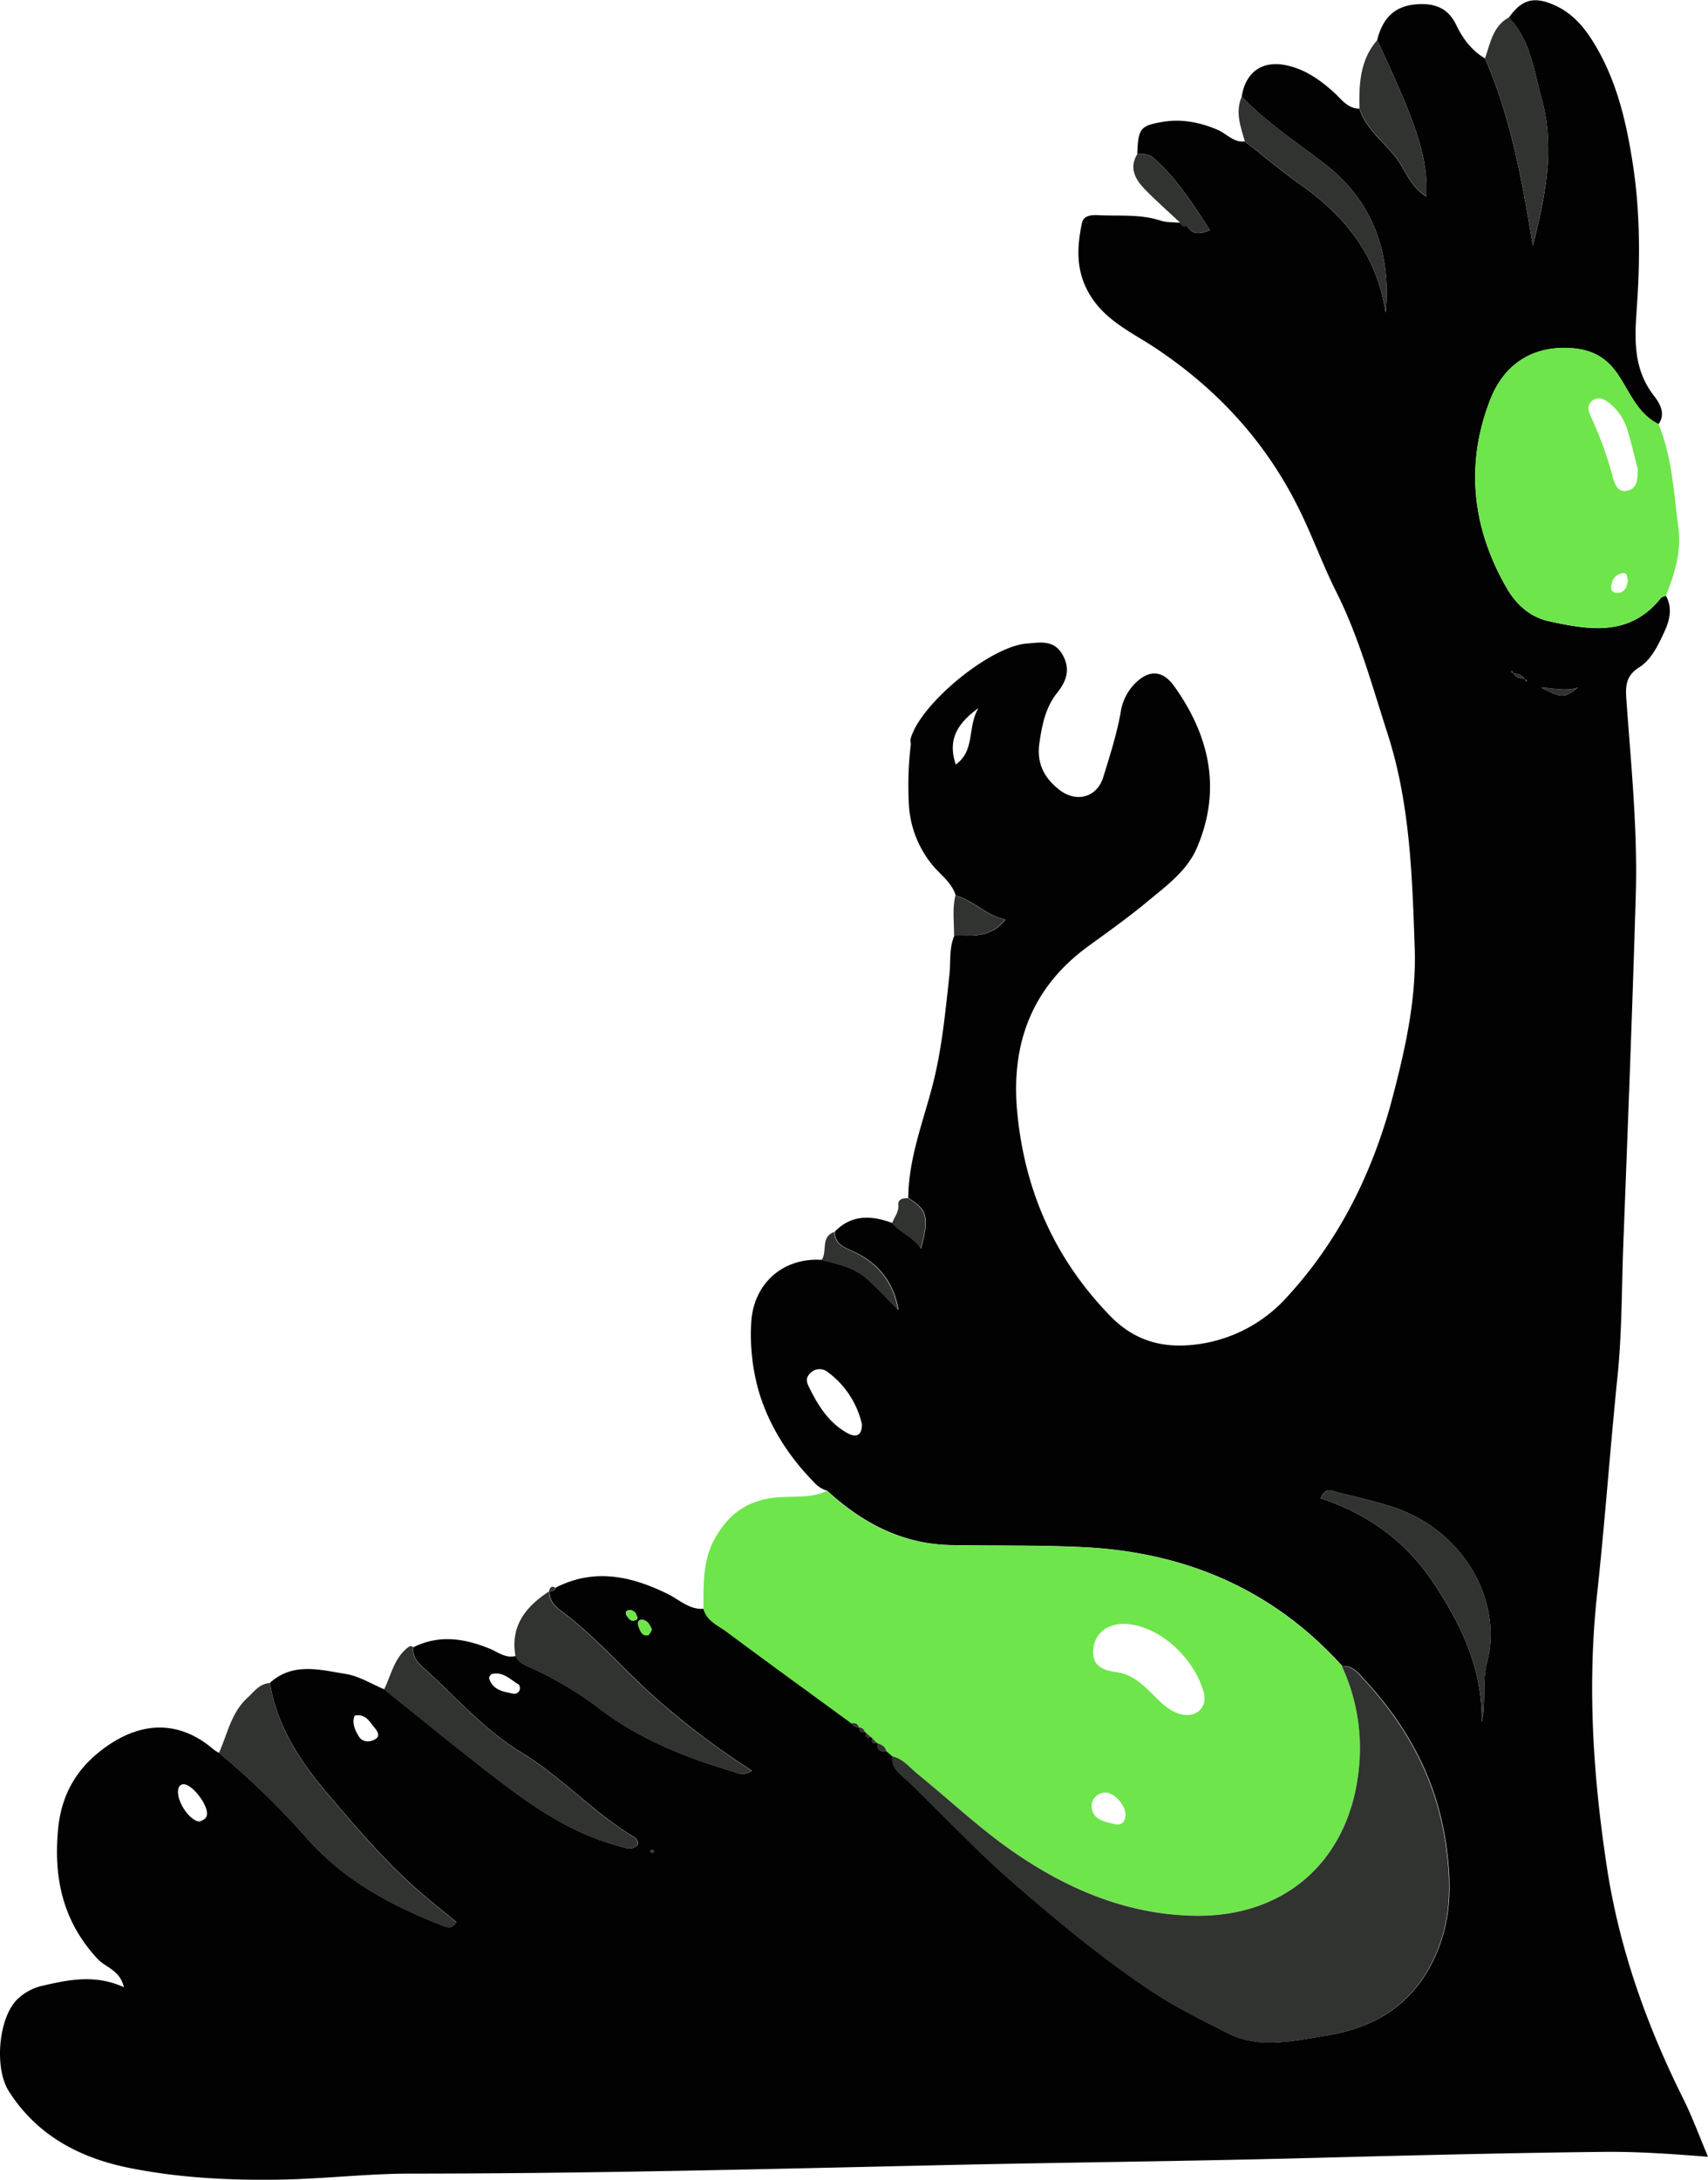 <svg xmlns="http://www.w3.org/2000/svg" viewBox="0 0 598.9 764.1"><defs><style>.cls-1{fill:#020202;}.cls-2{fill:#6ee54b;}.cls-3{fill:#313330;}</style></defs><g id="Layer_2" data-name="Layer 2"><g id="Layer_1-2" data-name="Layer 1"><path class="cls-1" d="M482.9,14.07c1.79-7.29,5.78-12,13.83-12.56,6.27-.45,11,1.22,13.87,7.21,2.3,4.76,5.39,9,10.12,11.75,9.11,21,13.12,43.27,16.75,65.72,4.4-17.29,7.94-34.54,3-52-2.73-9.71-3.83-20.24-11.4-28,4.55-6.47,8.87-7.6,16.17-4.3,7,3.17,11.33,9,14.94,15.39,6.92,12.17,10.06,25.64,12.22,39.29,2.56,16.14,2.76,32.4,1.71,48.7-.74,11.52-2.19,23.09,5.79,33.4,1.65,2.13,4.51,6.18,1.63,10-7.37-3.66-10.06-11.29-14.26-17.48s-9.51-8.73-16.64-9.16c-12.54-.76-23,5-28.1,18.12-8.83,22.67-6.36,45.07,5.9,66.2,3.31,5.7,8.23,10,14.57,11.41,14.16,3.11,28.49,5.57,39.36-8.09.36-.46,1.19-.55,1.8-.81,2.44,4.51,1.24,8.82-.76,13.06-2.14,4.55-4.47,9.42-8.6,12-5,3.13-4.83,7-4.49,11.73,1.62,22.59,3.93,45.17,3.27,67.84-1.2,40.94-2.81,81.87-4.38,122.8-.58,15.3-.45,30.62-2,45.9-2.61,25.51-4.42,51.09-7.18,76.57-3.48,32-1.43,63.79,3.39,95.53,4.38,28.89,14.05,55.91,27.06,81.92,3,6.1,5.37,12.57,8.44,19.85-12.78-1-24.69-1.85-36.65-1.72-35.62.4-71.25,1.32-106.85,2.25-41.2,1.06-82.41,1.45-123.61,2.37-62.6,1.39-125.2,3-187.83,3-15.3,0-30.55,1.87-45.88,2.11-17.73.29-35.31-.62-52.67-4.09S13,748.65,3.09,733.07c-5.17-8.12-3.64-25.75,3-32.23a18.43,18.43,0,0,1,9.11-4.8c9.31-2.18,18.48-3.89,28.25.58-1.47-6.14-6.46-6.89-9.3-10-12.06-13-15.43-28.25-13.78-45.42,1.21-12.56,6.84-21.87,17.11-29.07,12.88-9,25.95-8.83,37.6,1.3a12.32,12.32,0,0,0,1.67,1,274.51,274.51,0,0,1,30.62,29.69c13.23,15,29.94,24,48.13,31,1.49.57,3.17,1.14,4.48-1.39-4.68-3.88-9.56-7.7-14.19-11.8-11.24-10-20.94-21.42-30.63-32.82s-18.1-23.82-20.5-39.2c8.1-7.31,17.58-4.54,26.58-3.11,4.66.74,9,3.52,13.48,5.37,12.1,9.67,24.09,19.49,36.34,29C185,632,199.23,642.32,216.61,647c2.46.67,4.91,1.88,7-.27a2.4,2.4,0,0,0-1.28-2.76c-14.24-8.54-25.38-21.09-39.68-29.76-12.41-7.51-22.25-18.72-33-28.52-2.42-2.19-5.19-4.34-4.68-8.26,9-4.46,17.72-3.12,26.6.45,2.94,1.18,5.69,3.57,9.28,2.61,1,2.46,3.27,3.18,5.35,4.14a125.08,125.08,0,0,1,23.92,14.26c14,10.72,29.89,17,46.5,22,2.08.63,4.12,1.9,7-.24a265,265,0,0,1-29.69-21.93c-13.08-10.82-23.79-24.14-37.45-34.26-2.22-1.65-3.87-3.65-3.85-6.61l0,0a2,2,0,0,0,2.23-1.31c13.59-6.94,26.55-4.05,39.41,2.29,4,2,7.48,5.52,12.5,5.12,1.13,4.29,5.12,5.81,8.17,8.08,14.53,10.82,29.21,21.44,43.83,32.13a2.08,2.08,0,0,0,2.48,1.25l.07.06c0,1.44.68,2,2.1,1.62l.25.21c-.26,1.55.31,2.11,1.83,1.55l.41.4c-.5,1.59.06,2.1,1.62,1.6l.32.24c-.6,2.77,1.23,2.82,3.13,2.8l2,1.73c-.56,4.46,3,6.43,5.56,8.86,12.42,12,24.18,24.59,37.28,35.93,15.33,13.27,30.85,26.14,47.71,37.4,8.57,5.71,17.8,10.22,26.93,14.88,11.12,5.68,23,2.71,34.19.95,16.28-2.56,29.78-10,37.72-26,6.39-12.9,6.75-25.57,4.92-39.54-3-23.09-13.09-42.16-28.5-58.92-2.19-2.37-4.19-5.35-8.11-5.13-24.18-26.79-54.78-39.86-90.38-41.68-15.56-.8-31.17-.46-46.76-.75-17.09-.31-31.12-7.72-43.42-19a10.39,10.39,0,0,1-4.87-3.2c-8.95-9.15-15.75-19.89-19.28-32a72.52,72.52,0,0,1-2.57-23.54c.64-13.69,10.93-23.15,24.84-22.23,5.42,1.47,11.1,2.54,15.45,6.34,4,3.5,7.59,7.48,11.36,11.25-1.69-10.17-7.54-16.87-16.29-20.76-3.32-1.47-6-2.67-6.07-6.69,6-6.22,13-5.72,20.27-3.05,2.78,3.49,7.3,4.7,10,9,2.93-11.24,2.24-13.66-4.48-17.79.09-13.87,5.21-26.62,8.59-39.78,3.23-12.58,4.42-25.54,5.84-38.43.51-4.59-.19-9.35,1.74-13.76,6-.21,12.55,1.21,17.89-5.67-7-1.48-11.23-6.71-17.42-8.38-1.45-4.88-5.92-7.61-8.77-11.44A36.56,36.56,0,0,1,318.69,282a123.65,123.65,0,0,1,.66-20.91c.07-.65-.23-1.37-.07-2C322.41,247,347,226.63,360,225.6c4.5-.36,9.4-1.43,12.44,3.68s1.6,9.39-1.75,13.58c-4.08,5.09-5.27,11.17-6.21,17.45-1.05,7,1.45,12.19,6.87,16.48,5.91,4.67,13.25,2.92,15.51-4.39s4.7-14.95,6.06-22.46a18.21,18.21,0,0,1,4.72-10c5.07-5.29,9.93-5.23,14.17.73,12.3,17.27,16.55,36,8,56.26-3.47,8.29-10.71,13.5-17.33,19s-13.72,10.57-20.73,15.65c-20,14.51-27.36,34.39-25.05,58.46,2.65,27.47,13.13,51.17,32.5,71.18,8.86,9.15,19.11,11.62,30.84,10a51.14,51.14,0,0,0,31.18-16.48c18.7-20.3,30.43-44.43,37.29-70.86,4.37-16.82,8.15-33.88,7.55-51.51-.87-25.32-1.64-50.72-9.48-75.06-5.39-16.71-10-33.8-17.9-49.58-4.54-9-8-18.5-12.37-27.61-11.56-24.21-28.86-43.3-51.15-58.11-8.4-5.59-17.88-9.68-23.35-19.25-4.63-8.1-4.18-16.19-2.44-24.56.56-2.72,3.36-2.88,5.77-2.76,7.29.35,14.65-.44,21.8,1.89,2.15.7,4.58.53,6.88.76l-.28-.21,2.79,1.39c1.6,2.9,4,3,7.93,1.44-6-9.24-11.66-18.26-19.86-25.4-1.57-1.37-3.61-1.45-5.62-1.31.33-8.95,1-9.9,8.72-11.25,6.66-1.16,13,.06,19.26,2.67,3.26,1.35,5.75,4.62,9.74,4.18,6.49,5.05,12.8,10.34,19.5,15.1,15.26,10.85,26.72,24.21,29.86,44.91,2.08-21.93-5.15-39.69-21.38-52.19-9.89-7.62-20.35-14.5-29.08-23.54,1.33-8.52,7.1-12.78,15.59-11,6.56,1.35,11.89,5.12,16.81,9.56,2.61,2.35,4.7,5.66,8.86,5.63,2.58,8.17,10.23,12.6,14.48,19.58,2.38,3.91,4.35,8.43,9,11.25C500.73,55.57,497.21,44.57,482.9,14.07ZM534.69,238c.3,1,.6,1.19.76.51,0-.07-.55-.28-.84-.43-.87-1.58-2.35-1.94-4-2-.28-1-.57-1.18-.73-.52,0,.07.52.29.81.44C531.58,237.56,533.05,237.92,534.69,238ZM519.57,603.72c1.61-6.9,0-14,1.81-20.77,5.79-21.8-8.3-46.41-32.57-54.51-6.59-2.2-13.43-3.64-20.17-5.4-1.78-.46-3.78-1.81-5.58,2.19,16.77,5.48,30.24,15.34,40,30.27C512.74,570.21,519.88,585.51,519.57,603.72ZM302.21,499.16a31.44,31.44,0,0,0-12-18.21,4.51,4.51,0,0,0-6.27.6c-1.8,1.85-.82,3.58.07,5.37,3.11,6.25,6.85,12,13.17,15.48C300.4,504.15,302.37,503,302.21,499.16Zm40.88-250.95c-7.44,5.43-10.89,11.06-7.95,19.81C342.06,263,339.1,254.94,343.09,248.21ZM70,638.52c1.16-.51,2.44-.87,2.58-2.55.28-3.26-4.83-10.07-7.89-10.47A1.82,1.82,0,0,0,62.57,627C61.48,630.83,66.4,638.43,70,638.52Zm54.36-37.13c-1.09,2.64.21,5.2,1.41,7.25,1.32,2.26,4.24,2.2,6.13.81,1.59-1.18.13-3-.89-4.2C129.43,603.3,128.11,600.73,124.4,601.39ZM180,593.73a2,2,0,0,0,2.24-1.43c.15-.54,0-1.56-.32-1.76-3-1.74-5.53-4.75-9.55-3.67a1.81,1.81,0,0,0-.84,1.56C172.87,592.56,176.55,593,180,593.73ZM540.36,241c7.33,3.83,7.94,3.81,13,0C549,242.39,544.74,241.26,540.36,241ZM228.57,571.31c-.7-1.81-1.6-3.3-3.28-3.47s-1.85,1.2-1.32,2.51,1.15,3.19,3.14,2.9C227.72,573.17,228.15,571.91,228.57,571.31Zm-5.33-4.86a2.51,2.51,0,0,0-2.75-2c-.91.09-1.43,1-.68,2s1.35,2.12,2.88,1.55A.91.91,0,0,0,223.24,566.45ZM228,648.76c0,.2,0,.5.15.58a.89.89,0,0,0,.74.14c.64-.36.56-.75-.2-1C228.45,648.48,228.19,648.68,228,648.76Z"/><path class="cls-2" d="M312.84,615.66l-2-1.73c-.41-1.65-1.65-2.36-3.13-2.8l-.33-.24-1.61-1.6-.41-.39c-.62-.51-1.22-1-1.83-1.56l-.25-.2a2.26,2.26,0,0,0-2.1-1.63l-.07-.06a1.78,1.78,0,0,0-2.48-1.25c-14.62-10.69-29.3-21.31-43.83-32.13-3.05-2.27-7-3.79-8.17-8.08.12-8.58-.36-17.16,4.26-25.09,4.51-7.74,10.39-12.42,19.65-13.77,6.46-.94,13.25.43,19.43-2.49,12.31,11.32,26.34,18.73,43.43,19,15.59.29,31.2,0,46.76.75,35.6,1.82,66.2,14.89,90.38,41.68a67.87,67.87,0,0,1,6.18,32.9c-2.06,33.48-24.62,55.08-57.76,54.55-23.81-.38-44.84-9.36-63.94-22.63-11.71-8.14-22.18-18-33.28-27.07C318.94,619.58,316.65,616.51,312.84,615.66Zm81.49-46.43c-6.18-.05-10.56,3.44-11,9.11s3.48,7.22,8.13,7.82c5.25.69,8.91,4,12.46,7.51,2.78,2.8,5.52,5.75,9.44,7.05,5.72,1.9,10.38-2,8.63-7.79C418.21,580.36,406,569.72,394.33,569.23Zm.32,66.87c-.1-3.63-4.31-8.13-7.47-7.68a4.78,4.78,0,0,0-4.36,5.52c.74,4.18,4.87,4.73,8.25,5.52C393.45,640,394.61,638.45,394.65,636.1Z"/><path class="cls-2" d="M584.16,208.81c-.61.26-1.44.35-1.8.81-10.87,13.66-25.2,11.2-39.36,8.09-6.34-1.39-11.26-5.71-14.57-11.41-12.26-21.13-14.73-43.53-5.9-66.2,5.12-13.14,15.56-18.88,28.1-18.12,7.13.43,12.44,3,16.64,9.16s6.89,13.82,14.26,17.48c4.84,11.64,5.34,24.12,7,36.36C589.65,193.3,587.19,201.15,584.16,208.81Zm-9.9-44.44c-1-3.73-2.06-8.55-3.51-13.26a19.12,19.12,0,0,0-6.4-9.8c-1.87-1.45-4.14-2.51-6.27-.64-1.78,1.57-1.05,3.74-.2,5.5a129,129,0,0,1,7.7,21.33c.7,2.45,1.79,5.45,5.35,4.44C574.05,171.06,574.22,168.21,574.26,164.37Zm-3.43,39.08c-.4-1-.11-2.93-2.05-2.51-2.51.54-3.7,2.41-3.85,4.94a1.78,1.78,0,0,0,1.74,1.94C569.66,208,570.42,205.9,570.83,203.45Z"/><path class="cls-3" d="M94.67,590c2.4,15.38,10.79,27.76,20.5,39.2s19.39,22.85,30.63,32.82c4.63,4.1,9.51,7.92,14.19,11.8-1.31,2.53-3,2-4.48,1.39-18.19-7-34.9-16-48.13-31a274.51,274.51,0,0,0-30.62-29.69c3-6.62,4.24-14.08,10-19.35C89.11,593,91,590.17,94.67,590Z"/><path class="cls-3" d="M192.53,557.86c0,3,1.63,5,3.85,6.61,13.66,10.12,24.37,23.44,37.45,34.26a265,265,0,0,0,29.69,21.93c-2.84,2.14-4.88.87-7,.24-16.61-5-32.52-11.26-46.5-22a125.08,125.08,0,0,0-23.92-14.26c-2.08-1-4.4-1.68-5.35-4.14C178.88,570,184.34,563.2,192.53,557.86Z"/><path class="cls-3" d="M144.91,577.46c-.51,3.92,2.26,6.07,4.68,8.26,10.79,9.8,20.63,21,33,28.52,14.3,8.67,25.44,21.22,39.68,29.76a2.4,2.4,0,0,1,1.28,2.76c-2.07,2.15-4.52.94-7,.27-17.38-4.71-31.62-15-45.54-25.77-12.25-9.47-24.24-19.29-36.34-29,2.43-4.94,3.44-10.66,8-14.47C143.48,577.19,144,576.66,144.91,577.46Z"/><path class="cls-3" d="M529.07,6.1c7.57,7.8,8.67,18.33,11.4,28,4.94,17.51,1.4,34.76-3,52.05-3.63-22.45-7.64-44.75-16.75-65.72C522.59,15.15,523.41,9.22,529.07,6.1Z"/><path class="cls-3" d="M435.4,33.86c8.73,9,19.19,15.92,29.08,23.54,16.23,12.5,23.46,30.26,21.38,52.19-3.14-20.7-14.6-34.06-29.86-44.91-6.7-4.76-13-10.05-19.5-15.1C435,44.42,433.06,39.29,435.4,33.86Z"/><path class="cls-3" d="M482.9,14.07c14.31,30.5,17.83,41.5,17.27,54.78-4.68-2.82-6.65-7.34-9-11.25-4.25-7-11.9-11.41-14.48-19.58C476.49,29.46,476.87,21,482.9,14.07Z"/><path class="cls-3" d="M398.78,54c2-.14,4.05-.06,5.62,1.31,8.2,7.14,13.82,16.16,19.86,25.4-4,1.51-6.33,1.46-7.93-1.44-1.4.47-2.24-.17-2.79-1.39l.28.21c-4.23-4-8.62-7.83-12.65-12C397.94,62.68,395.9,58.73,398.78,54Z"/><path class="cls-3" d="M292.55,431.83c.09,4,2.75,5.22,6.07,6.69,8.75,3.89,14.6,10.59,16.29,20.76-3.77-3.77-7.35-7.75-11.36-11.25-4.35-3.8-10-4.87-15.45-6.34C290.21,438.68,287.6,433.55,292.55,431.83Z"/><path class="cls-3" d="M335,313.93c6.19,1.67,10.4,6.9,17.42,8.38-5.34,6.88-11.86,5.46-17.89,5.67C334.59,323.29,333.85,318.58,335,313.93Z"/><path class="cls-3" d="M318.37,420c6.72,4.13,7.41,6.55,4.48,17.79-2.73-4.26-7.25-5.47-10-9,.64-2.13,2.37-3.79,2.15-6.33C314.78,420.29,316.65,420,318.37,420Z"/><path class="cls-3" d="M194.72,556.58a2,2,0,0,1-2.23,1.31C192.8,556.71,193.2,555.7,194.72,556.58Z"/><path class="cls-3" d="M312.84,615.66c3.81.85,6.1,3.92,8.9,6.2,11.1,9,21.57,18.93,33.28,27.07,19.1,13.27,40.13,22.25,63.94,22.63,33.14.53,55.7-21.07,57.76-54.55a67.87,67.87,0,0,0-6.18-32.9c3.92-.22,5.92,2.76,8.11,5.13,15.41,16.76,25.49,35.83,28.5,58.92,1.83,14,1.47,26.64-4.92,39.54-7.94,16-21.44,23.42-37.72,26-11.22,1.76-23.07,4.73-34.19-.95-9.13-4.66-18.36-9.17-26.93-14.88-16.86-11.26-32.38-24.13-47.71-37.4-13.1-11.34-24.86-24-37.28-35.93C315.88,622.09,312.28,620.12,312.84,615.66Z"/><path class="cls-3" d="M519.57,603.72c.31-18.21-6.83-33.51-16.48-48.22-9.79-14.93-23.26-24.79-40-30.27,1.8-4,3.8-2.65,5.58-2.19,6.74,1.76,13.58,3.2,20.17,5.4,24.27,8.1,38.36,32.71,32.57,54.51C519.58,589.72,521.18,596.82,519.57,603.72Z"/><path class="cls-3" d="M540.36,241c4.38.23,8.63,1.36,13,0C548.3,244.84,547.69,244.86,540.36,241Z"/><path class="cls-2" d="M228.57,571.31c-.42.6-.85,1.86-1.46,1.94-2,.29-2.55-1.45-3.14-2.9s-.39-2.67,1.32-2.51S227.87,569.5,228.57,571.31Z"/><path class="cls-2" d="M223.24,566.45a.91.91,0,0,1-.55,1.49c-1.53.57-2.17-.59-2.88-1.55s-.23-1.88.68-2A2.51,2.51,0,0,1,223.24,566.45Z"/><path class="cls-3" d="M228,648.76c.23-.08.49-.28.69-.23.76.2.84.59.2,1a.89.89,0,0,1-.74-.14C228,649.26,228,649,228,648.76Z"/><path class="cls-3" d="M530.62,236.06c1.64.05,3.12.41,4,2l.08-.08c-1.64-.05-3.11-.41-4-2Z"/><path class="cls-3" d="M307.71,611.13c1.48.44,2.72,1.15,3.13,2.8C308.94,614,307.11,613.9,307.71,611.13Z"/><path class="cls-3" d="M534.61,238.05c.29.15.86.36.84.43-.16.68-.46.5-.76-.51Z"/><path class="cls-3" d="M530.7,236c-.29-.15-.83-.37-.81-.44.16-.66.45-.47.73.52Z"/><path class="cls-3" d="M298.63,604.2a1.78,1.78,0,0,1,2.48,1.25A2.08,2.08,0,0,1,298.63,604.2Z"/><path class="cls-3" d="M301.18,605.51a2.26,2.26,0,0,1,2.1,1.63C301.86,607.52,301.19,607,301.18,605.51Z"/><path class="cls-3" d="M303.53,607.34c.61.52,1.21,1,1.83,1.56C303.84,609.45,303.27,608.89,303.53,607.34Z"/><path class="cls-3" d="M305.77,609.29l1.61,1.6C305.83,611.39,305.27,610.88,305.77,609.29Z"/></g></g></svg>